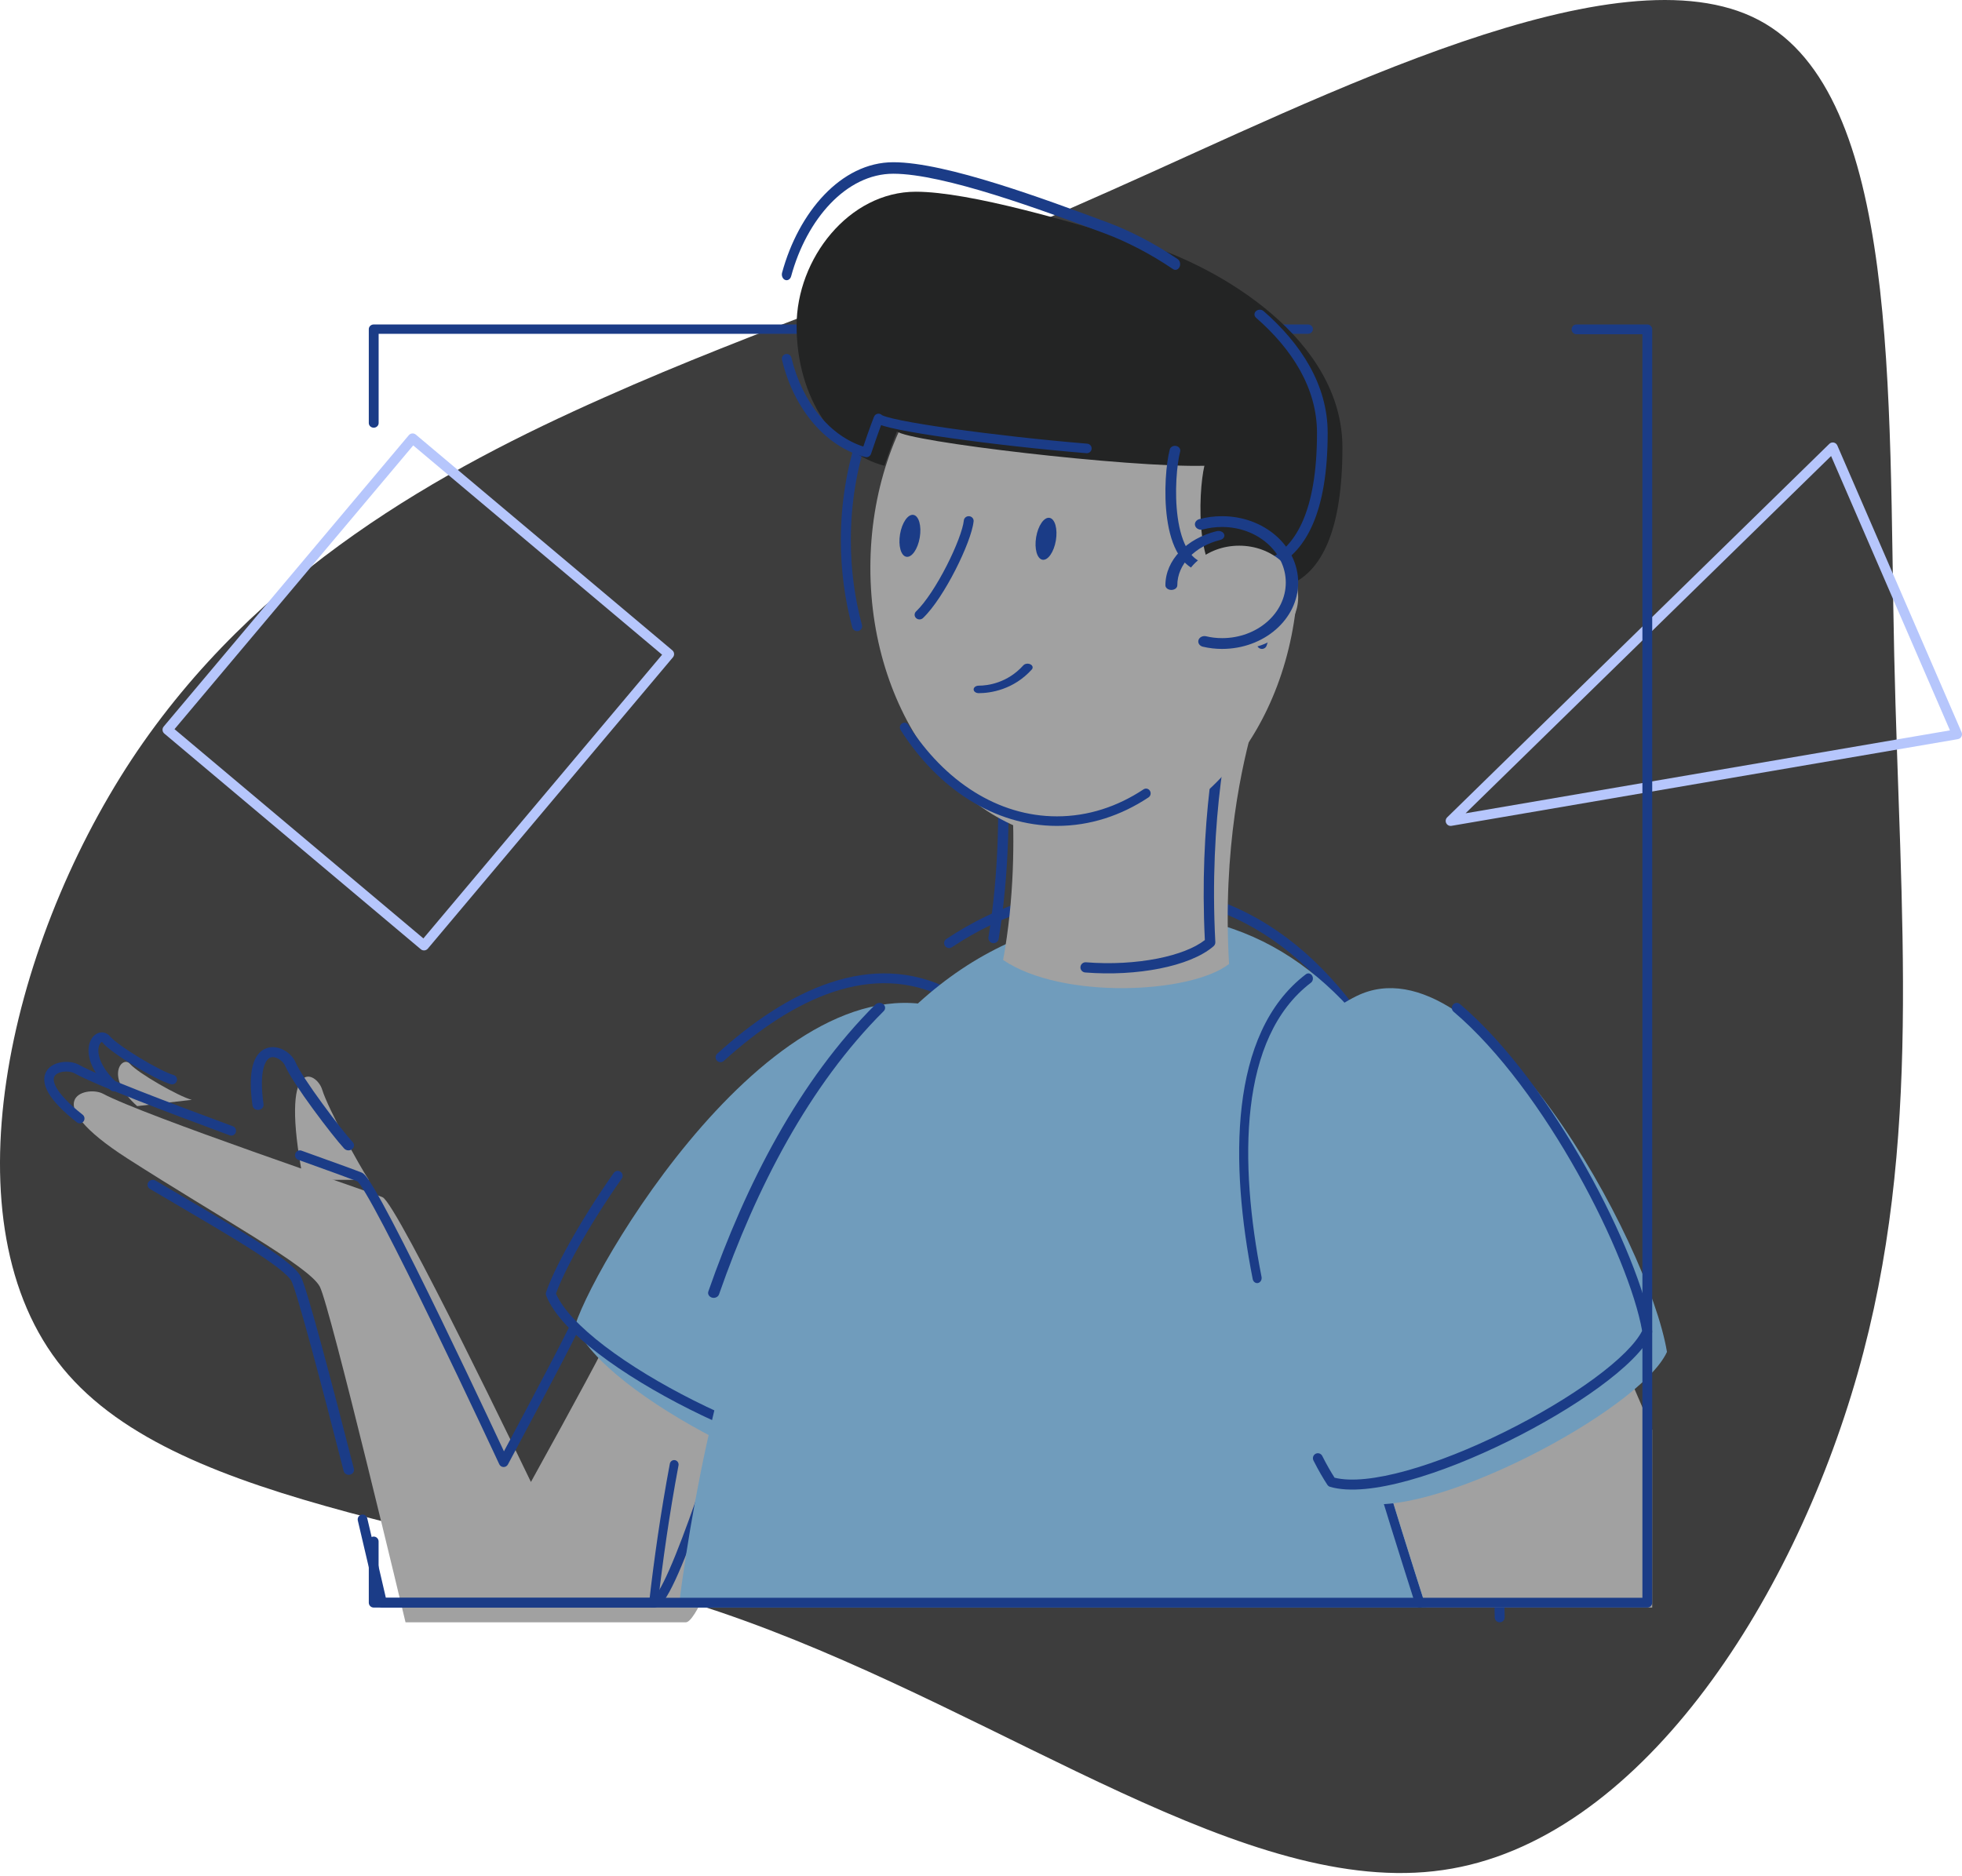 <svg width="160" height="153" viewBox="0 0 160 153" fill="none" xmlns="http://www.w3.org/2000/svg">
<path d="M143.43 1.636C154.948 7.714 153.998 32.093 154.473 53.468C154.948 74.825 156.847 93.177 151.487 112.036C146.127 130.894 133.523 150.277 117.663 152.539C101.735 154.852 82.499 140.096 60.752 132.211C39.005 124.327 14.748 123.348 5.13 111.614C-4.488 99.88 0.584 77.374 10.728 61.96C20.923 46.545 36.173 38.239 49.251 32.431C62.279 26.623 73.186 23.331 90.573 15.548C107.994 7.815 131.912 -4.442 143.43 1.636Z" fill="#3d3d3d"/>
<path d="M15.639 89.713C14.538 89.42 11.235 87.516 10.605 86.784C9.976 86.051 8.482 87.823 11.188 90.226" fill="#a1a1a1"/>
<path fill-rule="evenodd" clip-rule="evenodd" d="M8.457 84.224C8.667 84.263 8.845 84.381 8.979 84.544C9.111 84.704 9.418 84.964 9.862 85.284C10.294 85.596 10.825 85.942 11.374 86.276C11.923 86.609 12.486 86.926 12.981 87.179C13.484 87.435 13.894 87.613 14.145 87.683C14.358 87.743 14.481 87.959 14.421 88.167C14.36 88.374 14.138 88.494 13.925 88.435C13.589 88.342 13.117 88.131 12.609 87.871C12.093 87.608 11.512 87.281 10.95 86.939C10.387 86.598 9.838 86.24 9.385 85.912C8.942 85.594 8.557 85.281 8.353 85.032C8.328 85.002 8.312 84.994 8.307 84.993C8.304 84.993 8.294 84.994 8.276 85.005C8.212 85.041 8.087 85.172 8.039 85.46C7.946 86.014 8.175 87.058 9.564 88.349C9.724 88.498 9.73 88.745 9.577 88.901C9.424 89.058 9.17 89.064 9.01 88.915C7.513 87.523 7.096 86.236 7.247 85.335C7.32 84.894 7.539 84.517 7.873 84.328C8.044 84.232 8.247 84.186 8.457 84.224ZM8.309 84.993C8.309 84.993 8.308 84.993 8.307 84.993C8.308 84.993 8.309 84.993 8.309 84.993ZM8.307 84.993C8.307 84.993 8.307 84.993 8.307 84.993L8.307 84.993Z" fill="#1B3C87"/>
<path d="M30.075 96.241C29.316 95.11 26.734 90.401 26.278 88.894C25.823 87.387 22.724 85.879 24.729 96.241" fill="#a1a1a1"/>
<path fill-rule="evenodd" clip-rule="evenodd" d="M23.185 85.674C23.593 85.902 23.939 86.263 24.101 86.649L24.102 86.649C24.229 86.953 24.518 87.448 24.916 88.054C25.308 88.652 25.789 89.337 26.285 90.014C27.28 91.375 28.311 92.676 28.767 93.168C28.927 93.34 28.901 93.597 28.709 93.74C28.517 93.884 28.231 93.861 28.07 93.688C27.578 93.159 26.523 91.823 25.527 90.461C25.026 89.777 24.536 89.08 24.134 88.466C23.737 87.86 23.41 87.312 23.253 86.935C23.168 86.734 22.962 86.508 22.705 86.364C22.446 86.219 22.219 86.198 22.055 86.262C21.894 86.324 21.645 86.526 21.489 87.134C21.335 87.739 21.294 88.678 21.491 90.076C21.522 90.299 21.346 90.503 21.097 90.531C20.849 90.559 20.622 90.401 20.591 90.178C20.389 88.735 20.417 87.689 20.605 86.953C20.792 86.22 21.159 85.723 21.695 85.515C22.229 85.308 22.779 85.446 23.185 85.674Z" fill="#1B3C87"/>
<path d="M49.16 110.066C48.069 112.256 43.297 120.883 43.297 120.883C43.297 120.883 32.389 98.153 31.196 97.655C30.003 97.158 11.766 91.019 8.358 89.194C6.994 88.53 2.904 89.692 10.403 94.503C17.902 99.314 25.231 103.296 26.083 104.955C26.935 106.615 33.071 132.331 33.071 132.331H55.926C57.443 132.331 62.556 116.072 62.556 116.072C62.556 116.072 50.421 108.705 49.16 110.066Z" fill="#a1a1a1"/>
<path fill-rule="evenodd" clip-rule="evenodd" d="M24.083 94.098C24.157 93.892 24.383 93.784 24.588 93.858C27.178 94.786 29.108 95.488 29.483 95.642C29.485 95.643 29.487 95.644 29.489 95.644C29.605 95.694 29.697 95.784 29.757 95.848C29.826 95.922 29.899 96.015 29.975 96.118C30.126 96.327 30.306 96.609 30.509 96.948C30.915 97.627 31.427 98.565 32.005 99.669C33.163 101.878 34.596 104.774 35.992 107.651C37.388 110.529 38.747 113.391 39.758 115.534C40.263 116.605 40.681 117.496 40.973 118.12C41.017 118.214 41.058 118.302 41.096 118.384C41.201 118.188 41.325 117.957 41.464 117.696C41.914 116.852 42.526 115.704 43.17 114.488C44.461 112.051 45.879 109.351 46.404 108.263C46.42 108.23 46.44 108.199 46.465 108.172C46.626 107.99 46.846 107.912 47.052 107.883C47.26 107.854 47.492 107.868 47.731 107.906C48.212 107.983 48.803 108.171 49.45 108.424C50.749 108.932 52.352 109.736 53.904 110.576C55.458 111.418 56.973 112.302 58.099 112.975C58.662 113.312 59.128 113.596 59.453 113.796C59.616 113.896 59.744 113.975 59.831 114.03C59.874 114.057 59.908 114.077 59.93 114.092L59.965 114.113C59.965 114.113 59.965 114.113 59.755 114.45C60.133 114.566 60.133 114.566 60.133 114.566L60.119 114.613C60.109 114.644 60.095 114.69 60.077 114.75C60.04 114.87 59.986 115.045 59.916 115.268C59.778 115.714 59.578 116.351 59.334 117.115C58.845 118.644 58.178 120.682 57.464 122.722C56.751 124.76 55.989 126.807 55.311 128.347C54.972 129.116 54.649 129.772 54.358 130.241C54.213 130.475 54.066 130.677 53.92 130.827C53.789 130.959 53.585 131.128 53.324 131.128H31.152C30.968 131.128 30.808 131 30.767 130.82L31.152 130.731C30.767 130.82 30.767 130.82 30.767 130.82L30.736 130.688C30.717 130.602 30.687 130.473 30.649 130.308C30.573 129.976 30.461 129.493 30.32 128.888C30.04 127.677 29.643 125.979 29.18 124.028C29.13 123.815 29.261 123.6 29.473 123.55C29.685 123.499 29.898 123.631 29.949 123.844C30.412 125.797 30.809 127.496 31.09 128.707C31.231 129.313 31.343 129.796 31.419 130.128C31.437 130.205 31.453 130.273 31.466 130.334H53.284C53.297 130.324 53.321 130.305 53.357 130.269C53.445 130.18 53.556 130.033 53.687 129.821C53.949 129.4 54.254 128.784 54.588 128.026C55.253 126.514 56.007 124.491 56.718 122.459C57.429 120.428 58.094 118.397 58.581 116.872C58.825 116.11 59.024 115.475 59.162 115.031C59.212 114.87 59.254 114.734 59.288 114.626C59.218 114.583 59.135 114.532 59.041 114.474C58.718 114.275 58.254 113.992 57.695 113.658C56.575 112.988 55.07 112.11 53.529 111.276C51.985 110.44 50.416 109.654 49.163 109.164C48.534 108.918 48.005 108.754 47.607 108.691C47.408 108.659 47.262 108.656 47.162 108.67C47.12 108.676 47.093 108.684 47.076 108.69C46.515 109.842 45.126 112.487 43.868 114.861C43.223 116.078 42.611 117.227 42.16 118.071C41.935 118.494 41.75 118.84 41.621 119.08C41.557 119.201 41.507 119.294 41.472 119.358L41.421 119.454L41.42 119.456L41.42 119.456C41.42 119.456 41.42 119.456 41.072 119.268C40.714 119.436 40.714 119.436 40.714 119.436L40.684 119.371C40.664 119.328 40.634 119.264 40.595 119.18C40.517 119.014 40.403 118.769 40.258 118.458C39.966 117.835 39.548 116.944 39.044 115.874C38.034 113.733 36.675 110.874 35.281 107.999C33.887 105.124 32.458 102.237 31.306 100.039C30.73 98.939 30.225 98.017 29.831 97.356C29.633 97.025 29.467 96.767 29.337 96.587C29.271 96.497 29.219 96.433 29.181 96.392C29.169 96.379 29.16 96.371 29.154 96.365C28.734 96.197 26.859 95.515 24.323 94.606C24.117 94.532 24.01 94.305 24.083 94.098ZM41.072 119.268L40.714 119.436C40.777 119.572 40.911 119.66 41.061 119.665C41.21 119.669 41.349 119.588 41.42 119.456L41.072 119.268ZM59.755 114.45L60.133 114.566C60.186 114.394 60.117 114.208 59.965 114.113L59.755 114.45Z" fill="#1B3C87"/>
<path fill-rule="evenodd" clip-rule="evenodd" d="M12.096 96.428C12.223 96.24 12.488 96.184 12.688 96.302C13.38 96.71 14.059 97.109 14.721 97.498C16.915 98.785 18.915 99.96 20.524 100.971C21.572 101.629 22.464 102.225 23.141 102.743C23.8 103.247 24.315 103.72 24.535 104.138L24.536 104.139C24.611 104.282 24.702 104.527 24.805 104.832C24.911 105.147 25.037 105.551 25.179 106.029C25.465 106.987 25.819 108.25 26.214 109.704C27.005 112.612 27.962 116.287 28.86 119.806C28.915 120.022 28.773 120.238 28.542 120.29C28.312 120.341 28.08 120.208 28.025 119.992C27.127 116.475 26.172 112.804 25.382 109.902C24.987 108.45 24.635 107.193 24.352 106.245C24.211 105.77 24.087 105.375 23.986 105.073C23.881 104.762 23.807 104.574 23.765 104.493C23.636 104.248 23.261 103.872 22.598 103.364C21.951 102.87 21.086 102.291 20.046 101.637C18.448 100.634 16.464 99.469 14.274 98.183C13.61 97.793 12.927 97.392 12.23 96.982C12.03 96.863 11.97 96.615 12.096 96.428Z" fill="#1B3C87"/>
<path fill-rule="evenodd" clip-rule="evenodd" d="M5.033 86.644C5.494 86.576 6.004 86.634 6.384 86.825C6.389 86.827 6.394 86.83 6.399 86.833C7.236 87.302 9.084 88.082 11.392 88.99C13.691 89.895 16.418 90.916 18.994 91.869C19.194 91.944 19.297 92.169 19.225 92.373C19.152 92.577 18.93 92.682 18.73 92.608C16.153 91.654 13.419 90.63 11.114 89.723C8.826 88.823 6.93 88.026 6.035 87.526C5.824 87.423 5.482 87.372 5.143 87.421C4.795 87.472 4.554 87.613 4.451 87.781C4.366 87.919 4.305 88.2 4.609 88.734C4.916 89.273 5.56 89.997 6.74 90.925C6.909 91.058 6.94 91.305 6.809 91.477C6.679 91.648 6.436 91.68 6.267 91.547C5.056 90.594 4.321 89.796 3.941 89.128C3.558 88.456 3.502 87.846 3.795 87.366C4.07 86.916 4.579 86.71 5.033 86.644Z" fill="#1B3C87"/>
<path d="M79.044 83.134C88.974 88.42 77.85 114.746 71.75 121.408C66.744 122.513 49.105 113.828 46.917 108.066C48.757 102.373 64.87 75.588 79.044 83.134Z" fill="#709CBC"/>
<path fill-rule="evenodd" clip-rule="evenodd" d="M149.54 36.098C149.67 36.124 149.779 36.212 149.833 36.335L159.966 59.727C160.016 59.842 160.011 59.974 159.951 60.084C159.892 60.194 159.786 60.271 159.663 60.292L118.367 67.363C118.192 67.392 118.019 67.305 117.939 67.145C117.858 66.986 117.89 66.793 118.018 66.669L149.18 36.205C149.275 36.112 149.41 36.072 149.54 36.098ZM119.516 66.34L159.018 59.576L149.325 37.199L119.516 66.34Z" fill="#B6C6FC"/>
<path fill-rule="evenodd" clip-rule="evenodd" d="M13.399 59.836C13.227 59.691 13.205 59.435 13.349 59.264L33.338 35.499C33.482 35.328 33.738 35.305 33.91 35.45L54.827 53.044C54.999 53.188 55.021 53.444 54.877 53.616L34.888 77.38C34.744 77.552 34.488 77.574 34.316 77.43L13.399 59.836ZM14.232 59.476L34.528 76.546L53.994 53.404L33.698 36.333L14.232 59.476Z" fill="#B6C6FC"/>
<path fill-rule="evenodd" clip-rule="evenodd" d="M77.211 81.451C71.153 78.329 64.673 81.426 59.027 86.538C58.863 86.686 58.61 86.674 58.461 86.512C58.312 86.349 58.324 86.098 58.487 85.95C64.172 80.802 71.034 77.37 77.581 80.744L77.581 80.744C80.264 82.128 81.48 84.875 81.746 88.193C82.013 91.511 81.341 95.479 80.171 99.457C78.999 103.441 77.319 107.463 75.544 110.901C73.772 114.332 71.893 117.206 70.313 118.878C70.257 118.937 70.185 118.978 70.105 118.995C69.405 119.145 68.519 119.123 67.522 118.98C66.52 118.836 65.378 118.565 64.156 118.194C61.712 117.452 58.917 116.304 56.217 114.947C53.517 113.59 50.9 112.018 48.813 110.424C46.742 108.843 45.134 107.196 44.538 105.675C44.505 105.589 44.502 105.493 44.532 105.405C45.136 103.603 47.14 99.818 50.048 95.676C50.174 95.496 50.424 95.452 50.605 95.578C50.787 95.703 50.831 95.951 50.705 96.132C47.889 100.142 45.964 103.766 45.34 105.519C45.894 106.792 47.316 108.276 49.301 109.792C51.338 111.349 53.911 112.895 56.579 114.236C59.246 115.577 61.998 116.707 64.39 117.433C65.587 117.796 66.686 118.056 67.637 118.192C68.527 118.32 69.263 118.336 69.816 118.24C71.304 116.632 73.107 113.876 74.831 110.537C76.586 107.139 78.246 103.163 79.402 99.234C80.56 95.299 81.203 91.437 80.947 88.257C80.692 85.077 79.549 82.656 77.211 81.451Z" fill="#1B3C87"/>
<path fill-rule="evenodd" clip-rule="evenodd" d="M91.879 72.989C86.371 72.989 81.674 74.569 77.625 77.265C77.438 77.39 77.186 77.34 77.061 77.154C76.936 76.969 76.986 76.718 77.173 76.594C81.35 73.812 86.203 72.18 91.879 72.18C102.641 72.18 110.231 79.276 115.172 90.234C120.111 101.189 122.451 116.086 122.707 131.92C122.71 132.143 122.531 132.327 122.307 132.331C122.083 132.334 121.898 132.156 121.894 131.933C121.64 116.152 119.306 101.378 114.431 90.565C109.557 79.756 102.19 72.989 91.879 72.989Z" fill="#1B3C87"/>
<path fill-rule="evenodd" clip-rule="evenodd" d="M72.027 81.906C72.216 82.054 72.233 82.309 72.066 82.476C65.985 88.54 61.679 96.865 58.636 105.58C58.562 105.793 58.306 105.912 58.066 105.847C57.825 105.781 57.691 105.555 57.765 105.342C60.826 96.575 65.18 88.127 71.383 81.94C71.55 81.774 71.839 81.758 72.027 81.906Z" fill="#1B3C87"/>
<path fill-rule="evenodd" clip-rule="evenodd" d="M55.046 119.104C55.241 119.142 55.369 119.334 55.332 119.532C54.581 123.533 54.04 127.367 53.65 130.804C53.627 131.005 53.448 131.149 53.251 131.125C53.053 131.102 52.912 130.921 52.935 130.72C53.327 127.268 53.87 123.416 54.625 119.395C54.662 119.197 54.851 119.066 55.046 119.104Z" fill="#1B3C87"/>
<path d="M123.91 131.128C123.088 100.795 114.116 74.586 93.297 74.586C66.895 74.586 58.146 109.309 55.338 131.128H123.91Z" fill="#709CBC"/>
<path fill-rule="evenodd" clip-rule="evenodd" d="M129.896 108.289C130 108.322 130.085 108.399 130.128 108.5L134.706 119.204C134.788 119.395 134.699 119.617 134.508 119.699C134.316 119.781 134.094 119.692 134.012 119.5L129.606 109.198L112.698 119.556C113.315 121.709 115.049 127.221 116.137 130.636C116.201 130.834 116.091 131.047 115.892 131.11C115.694 131.173 115.481 131.064 115.418 130.865C114.282 127.3 112.433 121.419 111.894 119.485C111.848 119.322 111.916 119.15 112.06 119.062L129.584 108.326C129.677 108.269 129.791 108.255 129.896 108.289Z" fill="#1B3C87"/>
<path d="M134.737 131.128V116.642L131.643 109.474L113.083 120.757C113.584 122.516 115.123 127.411 116.31 131.128H134.737Z" fill="#a1a1a1"/>
<path d="M110.644 81.239C120.73 76.314 134.452 101.275 135.94 110.274C133.791 115.029 116.431 124.198 110.644 122.5C107.338 117.576 96.277 88.251 110.644 81.239Z" fill="#709CBC"/>
<path fill-rule="evenodd" clip-rule="evenodd" d="M118.49 81.95C118.632 81.778 118.886 81.755 119.057 81.9C122.888 85.149 126.539 90.241 129.359 95.283C132.177 100.321 134.198 105.368 134.731 108.548C134.745 108.629 134.734 108.713 134.699 108.787C134.397 109.448 133.843 110.153 133.124 110.873C132.401 111.597 131.491 112.355 130.452 113.117C128.373 114.641 125.754 116.197 123.023 117.547C120.293 118.898 117.439 120.048 114.889 120.754C112.36 121.455 110.057 121.74 108.47 121.281C108.379 121.254 108.299 121.195 108.246 121.115C107.935 120.641 107.54 119.98 107.112 119.131C107.011 118.93 107.089 118.685 107.287 118.583C107.485 118.48 107.728 118.56 107.829 118.76C108.204 119.506 108.552 120.098 108.833 120.535C110.195 120.874 112.252 120.64 114.677 119.968C117.166 119.279 119.972 118.15 122.67 116.815C125.368 115.481 127.945 113.948 129.98 112.457C130.997 111.711 131.873 110.98 132.558 110.294C133.2 109.651 133.658 109.064 133.916 108.556C133.372 105.504 131.42 100.622 128.659 95.685C125.861 90.683 122.266 85.685 118.54 82.525C118.37 82.38 118.347 82.123 118.49 81.95Z" fill="#1B3C87"/>
<path fill-rule="evenodd" clip-rule="evenodd" d="M107.004 79.582C107.118 79.773 107.074 80.031 106.905 80.16C103.968 82.395 102.498 86.038 101.995 90.328C101.492 94.621 101.965 99.513 102.878 104.155C102.922 104.38 102.797 104.602 102.598 104.652C102.399 104.702 102.202 104.56 102.158 104.336C101.235 99.645 100.745 94.646 101.264 90.219C101.783 85.789 103.32 81.884 106.493 79.47C106.661 79.341 106.891 79.391 107.004 79.582Z" fill="#1B3C87"/>
<path fill-rule="evenodd" clip-rule="evenodd" d="M128.161 26.865C128.161 26.645 128.34 26.466 128.56 26.466H134.338C134.558 26.466 134.737 26.645 134.737 26.865V130.729C134.737 130.949 134.558 131.128 134.338 131.128H30.474C30.254 131.128 30.075 130.949 30.075 130.729V125.736C30.075 125.515 30.254 125.337 30.474 125.337C30.695 125.337 30.874 125.515 30.874 125.736V130.329H133.938V27.265H128.56C128.34 27.265 128.161 27.086 128.161 26.865Z" fill="#1B3C87"/>
<path fill-rule="evenodd" clip-rule="evenodd" d="M30.075 26.847C30.075 26.637 30.255 26.466 30.477 26.466H106.666C106.888 26.466 107.068 26.637 107.068 26.847C107.068 27.057 106.888 27.228 106.666 27.228H30.878V34.507C30.878 34.717 30.698 34.887 30.477 34.887C30.255 34.887 30.075 34.717 30.075 34.507V26.847Z" fill="#1B3C87"/>
<path d="M102.256 58.947C101.334 62.2 99.676 69.195 100.229 78.629C97.097 81.069 86.595 81.557 81.804 78.304C82.726 73.261 82.726 68.382 82.541 65.128C82.357 61.875 102.256 58.947 102.256 58.947Z" fill="#a1a1a1"/>
<path fill-rule="evenodd" clip-rule="evenodd" d="M100.561 55.344C100.701 55.321 100.844 55.369 100.941 55.473C101.037 55.576 101.075 55.72 101.04 55.857C100.163 59.321 98.582 66.78 99.109 76.846C99.116 76.973 99.063 77.096 98.967 77.18C97.993 78.028 96.401 78.64 94.573 79.003C92.733 79.369 90.6 79.493 88.497 79.324C88.264 79.306 88.091 79.104 88.11 78.875C88.129 78.645 88.333 78.474 88.565 78.493C90.595 78.656 92.648 78.535 94.407 78.186C96.072 77.855 97.426 77.328 98.255 76.68C97.783 67.174 99.167 59.987 100.067 56.276C100.01 56.286 99.95 56.296 99.886 56.308C99.367 56.4 98.624 56.536 97.734 56.71C95.953 57.058 93.583 57.558 91.221 58.166C88.853 58.775 86.513 59.487 84.782 60.258C83.915 60.644 83.225 61.034 82.764 61.418C82.29 61.812 82.14 62.128 82.152 62.365C82.33 65.872 82.33 71.138 81.441 76.585C81.404 76.812 81.187 76.967 80.957 76.93C80.726 76.893 80.57 76.679 80.607 76.452C81.484 71.081 81.484 65.878 81.309 62.406C81.276 61.771 81.684 61.226 82.22 60.78C82.768 60.324 83.54 59.896 84.436 59.497C86.232 58.697 88.628 57.971 91.008 57.358C93.392 56.745 95.78 56.241 97.57 55.892C98.466 55.717 99.213 55.58 99.736 55.487C99.998 55.44 100.204 55.405 100.344 55.381C100.415 55.369 100.469 55.359 100.505 55.353L100.547 55.346L100.561 55.344C100.561 55.344 100.561 55.344 100.63 55.755L100.561 55.344Z" fill="#1B3C87"/>
<path d="M88.421 68.572C98.055 68.572 105.865 58.607 105.865 46.316C105.865 34.024 98.055 24.06 88.421 24.06C78.787 24.06 70.978 34.024 70.978 46.316C70.978 58.607 78.787 68.572 88.421 68.572Z" fill="#a1a1a1"/>
<path fill-rule="evenodd" clip-rule="evenodd" d="M73.552 59.012C73.725 58.893 73.958 58.943 74.073 59.122C77.007 63.716 81.365 66.589 86.195 66.589C88.727 66.589 91.126 65.799 93.256 64.386C93.431 64.27 93.663 64.323 93.775 64.504C93.887 64.685 93.836 64.926 93.662 65.042C91.421 66.529 88.883 67.368 86.195 67.368C81.058 67.368 76.486 64.311 73.446 59.552C73.332 59.373 73.379 59.131 73.552 59.012Z" fill="#1B3C87"/>
<path fill-rule="evenodd" clip-rule="evenodd" d="M86.617 22.451C77.181 22.451 69.386 32.032 69.386 44.063C69.386 46.48 69.706 48.813 70.293 50.981C70.351 51.194 70.221 51.412 70.004 51.468C69.786 51.525 69.563 51.398 69.505 51.185C68.9 48.95 68.572 46.548 68.572 44.063C68.572 31.783 76.557 21.654 86.617 21.654C96.676 21.654 104.662 31.783 104.662 44.063C104.662 47.105 104.178 50.015 103.295 52.657C103.225 52.867 102.995 52.981 102.782 52.913C102.568 52.844 102.451 52.619 102.521 52.41C103.376 49.849 103.847 47.023 103.847 44.063C103.847 32.032 96.052 22.451 86.617 22.451Z" fill="#1B3C87"/>
<path fill-rule="evenodd" clip-rule="evenodd" d="M79.039 42.107C79.258 42.128 79.419 42.315 79.397 42.525C79.35 42.972 79.168 43.587 78.912 44.262C78.653 44.944 78.308 45.715 77.916 46.483C77.139 48.006 76.154 49.57 75.269 50.415C75.113 50.563 74.86 50.563 74.704 50.415C74.548 50.266 74.548 50.024 74.704 49.875C75.49 49.124 76.428 47.657 77.198 46.149C77.579 45.401 77.913 44.656 78.161 44.002C78.412 43.341 78.565 42.799 78.601 42.449C78.623 42.239 78.819 42.086 79.039 42.107Z" fill="#1B3C87"/>
<path fill-rule="evenodd" clip-rule="evenodd" d="M84.026 54.187C84.217 54.281 84.268 54.471 84.141 54.611C82.665 56.249 80.791 56.541 79.813 56.541C79.584 56.541 79.399 56.404 79.399 56.235C79.399 56.066 79.584 55.929 79.813 55.929C80.566 55.929 82.156 55.709 83.452 54.272C83.579 54.131 83.836 54.093 84.026 54.187Z" fill="#1B3C87"/>
<path d="M75.006 43.843C75.165 42.899 74.933 42.073 74.489 41.999C74.045 41.924 73.556 42.629 73.398 43.573C73.24 44.516 73.471 45.342 73.915 45.416C74.36 45.491 74.848 44.786 75.006 43.843Z" fill="#1B3C87"/>
<path d="M86.106 44.084C86.264 43.14 86.032 42.315 85.588 42.24C85.144 42.166 84.656 42.87 84.497 43.814C84.339 44.758 84.57 45.583 85.015 45.658C85.459 45.732 85.947 45.028 86.106 44.084Z" fill="#1B3C87"/>
<path d="M109.474 36.502C109.474 27.726 99.582 21.765 92.931 19.778C87.559 18.172 79.117 15.639 74.683 15.639C69.226 15.639 64.962 21.103 64.962 26.567C64.962 32.528 68.203 36.998 72.125 37.992C72.807 36.005 73.148 35.177 73.148 35.177C73.831 36.005 92.079 38.157 98.218 37.992C97.706 40.144 97.365 47.761 100.776 47.926C102.652 48.092 109.474 50.079 109.474 36.502Z" fill="#232424"/>
<path fill-rule="evenodd" clip-rule="evenodd" d="M63.779 22.242C65.113 17.333 68.578 13.233 72.846 13.233C75.014 13.233 78.126 13.998 81.306 14.986C84.451 15.962 87.703 17.17 90.246 18.115L90.358 18.156C92.107 18.813 94.083 19.806 96.042 21.137C96.23 21.264 96.296 21.549 96.19 21.775C96.085 22.001 95.848 22.081 95.661 21.953C93.751 20.657 91.825 19.689 90.128 19.052C90.127 19.052 90.127 19.052 90.127 19.051L90.023 19.013C87.477 18.067 84.239 16.865 81.112 15.893C77.931 14.906 74.905 14.171 72.846 14.171C69.018 14.171 65.784 17.875 64.517 22.534C64.451 22.78 64.231 22.914 64.027 22.834C63.823 22.753 63.712 22.488 63.779 22.242Z" fill="#1B3C87"/>
<path fill-rule="evenodd" clip-rule="evenodd" d="M102.428 25.376C102.597 25.226 102.873 25.226 103.043 25.374C106.083 28.028 108.271 31.384 108.271 35.309C108.271 41.904 106.443 44.883 104.174 46.132C102.257 47.187 100.119 46.922 98.981 46.781C98.799 46.758 98.643 46.739 98.517 46.729C97.411 46.677 96.64 46.071 96.127 45.258C95.619 44.45 95.331 43.395 95.18 42.314C94.878 40.153 95.108 37.748 95.393 36.662C95.447 36.457 95.68 36.328 95.915 36.376C96.149 36.423 96.295 36.629 96.241 36.834C95.98 37.829 95.754 40.144 96.044 42.221C96.189 43.261 96.459 44.205 96.889 44.887C97.314 45.561 97.86 45.934 98.57 45.965C98.576 45.966 98.582 45.966 98.588 45.966C98.756 45.98 98.948 46.002 99.159 46.028C100.327 46.166 102.093 46.374 103.712 45.483C105.586 44.452 107.4 41.831 107.4 35.309C107.4 31.65 105.363 28.479 102.43 25.917C102.259 25.768 102.258 25.526 102.428 25.376Z" fill="#1B3C87"/>
<path fill-rule="evenodd" clip-rule="evenodd" d="M64.061 28.883C64.273 28.833 64.485 28.962 64.536 29.171C65.443 32.931 67.761 35.575 70.402 36.425C70.672 35.629 70.88 35.047 71.025 34.652C71.108 34.426 71.171 34.262 71.213 34.153C71.234 34.098 71.249 34.058 71.26 34.031C71.266 34.017 71.27 34.007 71.272 34L71.276 33.992L71.276 33.99L71.277 33.989L71.277 33.989L71.277 33.989C71.277 33.989 71.277 33.989 71.642 34.134L71.277 33.989C71.329 33.861 71.446 33.769 71.584 33.748C71.71 33.73 71.837 33.773 71.925 33.863C71.933 33.867 71.953 33.879 71.99 33.895C72.064 33.927 72.172 33.965 72.32 34.009C72.615 34.096 73.028 34.193 73.544 34.297C74.574 34.504 75.986 34.733 77.617 34.964C80.879 35.425 84.999 35.889 88.662 36.19C88.878 36.207 89.039 36.396 89.021 36.61C89.003 36.824 88.813 36.984 88.596 36.966C84.918 36.664 80.783 36.199 77.506 35.735C75.868 35.504 74.439 35.272 73.387 35.06C72.862 34.954 72.423 34.852 72.096 34.756C72.01 34.73 71.928 34.705 71.854 34.678C71.828 34.749 71.798 34.829 71.765 34.919C71.602 35.363 71.356 36.052 71.028 37.027C70.962 37.221 70.756 37.332 70.555 37.281C67.414 36.469 64.765 33.475 63.77 29.352C63.72 29.143 63.85 28.933 64.061 28.883Z" fill="#1B3C87"/>
<path d="M101.053 52.932C103.71 52.932 105.865 51.047 105.865 48.722C105.865 46.396 103.71 44.511 101.053 44.511C98.395 44.511 96.241 46.396 96.241 48.722C96.241 51.047 98.395 52.932 101.053 52.932Z" fill="#a1a1a1"/>
<path fill-rule="evenodd" clip-rule="evenodd" d="M99.827 43.57C99.908 43.768 99.767 43.98 99.511 44.043C97.471 44.546 96.009 46.009 96.009 47.744C96.009 47.952 95.792 48.12 95.523 48.12C95.255 48.12 95.038 47.952 95.038 47.744C95.038 45.671 96.786 43.925 99.216 43.326C99.472 43.263 99.745 43.373 99.827 43.57Z" fill="#1B3C87"/>
<path fill-rule="evenodd" clip-rule="evenodd" d="M99.659 42.986C99.116 42.986 98.596 43.053 98.097 43.187C97.831 43.259 97.548 43.129 97.466 42.896C97.384 42.664 97.534 42.417 97.8 42.346C98.398 42.185 99.019 42.105 99.659 42.105C103.084 42.105 105.865 44.531 105.865 47.519C105.865 50.506 103.084 52.932 99.659 52.932C99.13 52.932 98.599 52.872 98.09 52.751C97.821 52.687 97.663 52.445 97.736 52.21C97.809 51.976 98.087 51.837 98.356 51.901C98.776 52.001 99.217 52.052 99.659 52.052C102.526 52.052 104.855 50.02 104.855 47.519C104.855 45.017 102.526 42.986 99.659 42.986Z" fill="#1B3C87"/>
</svg>
